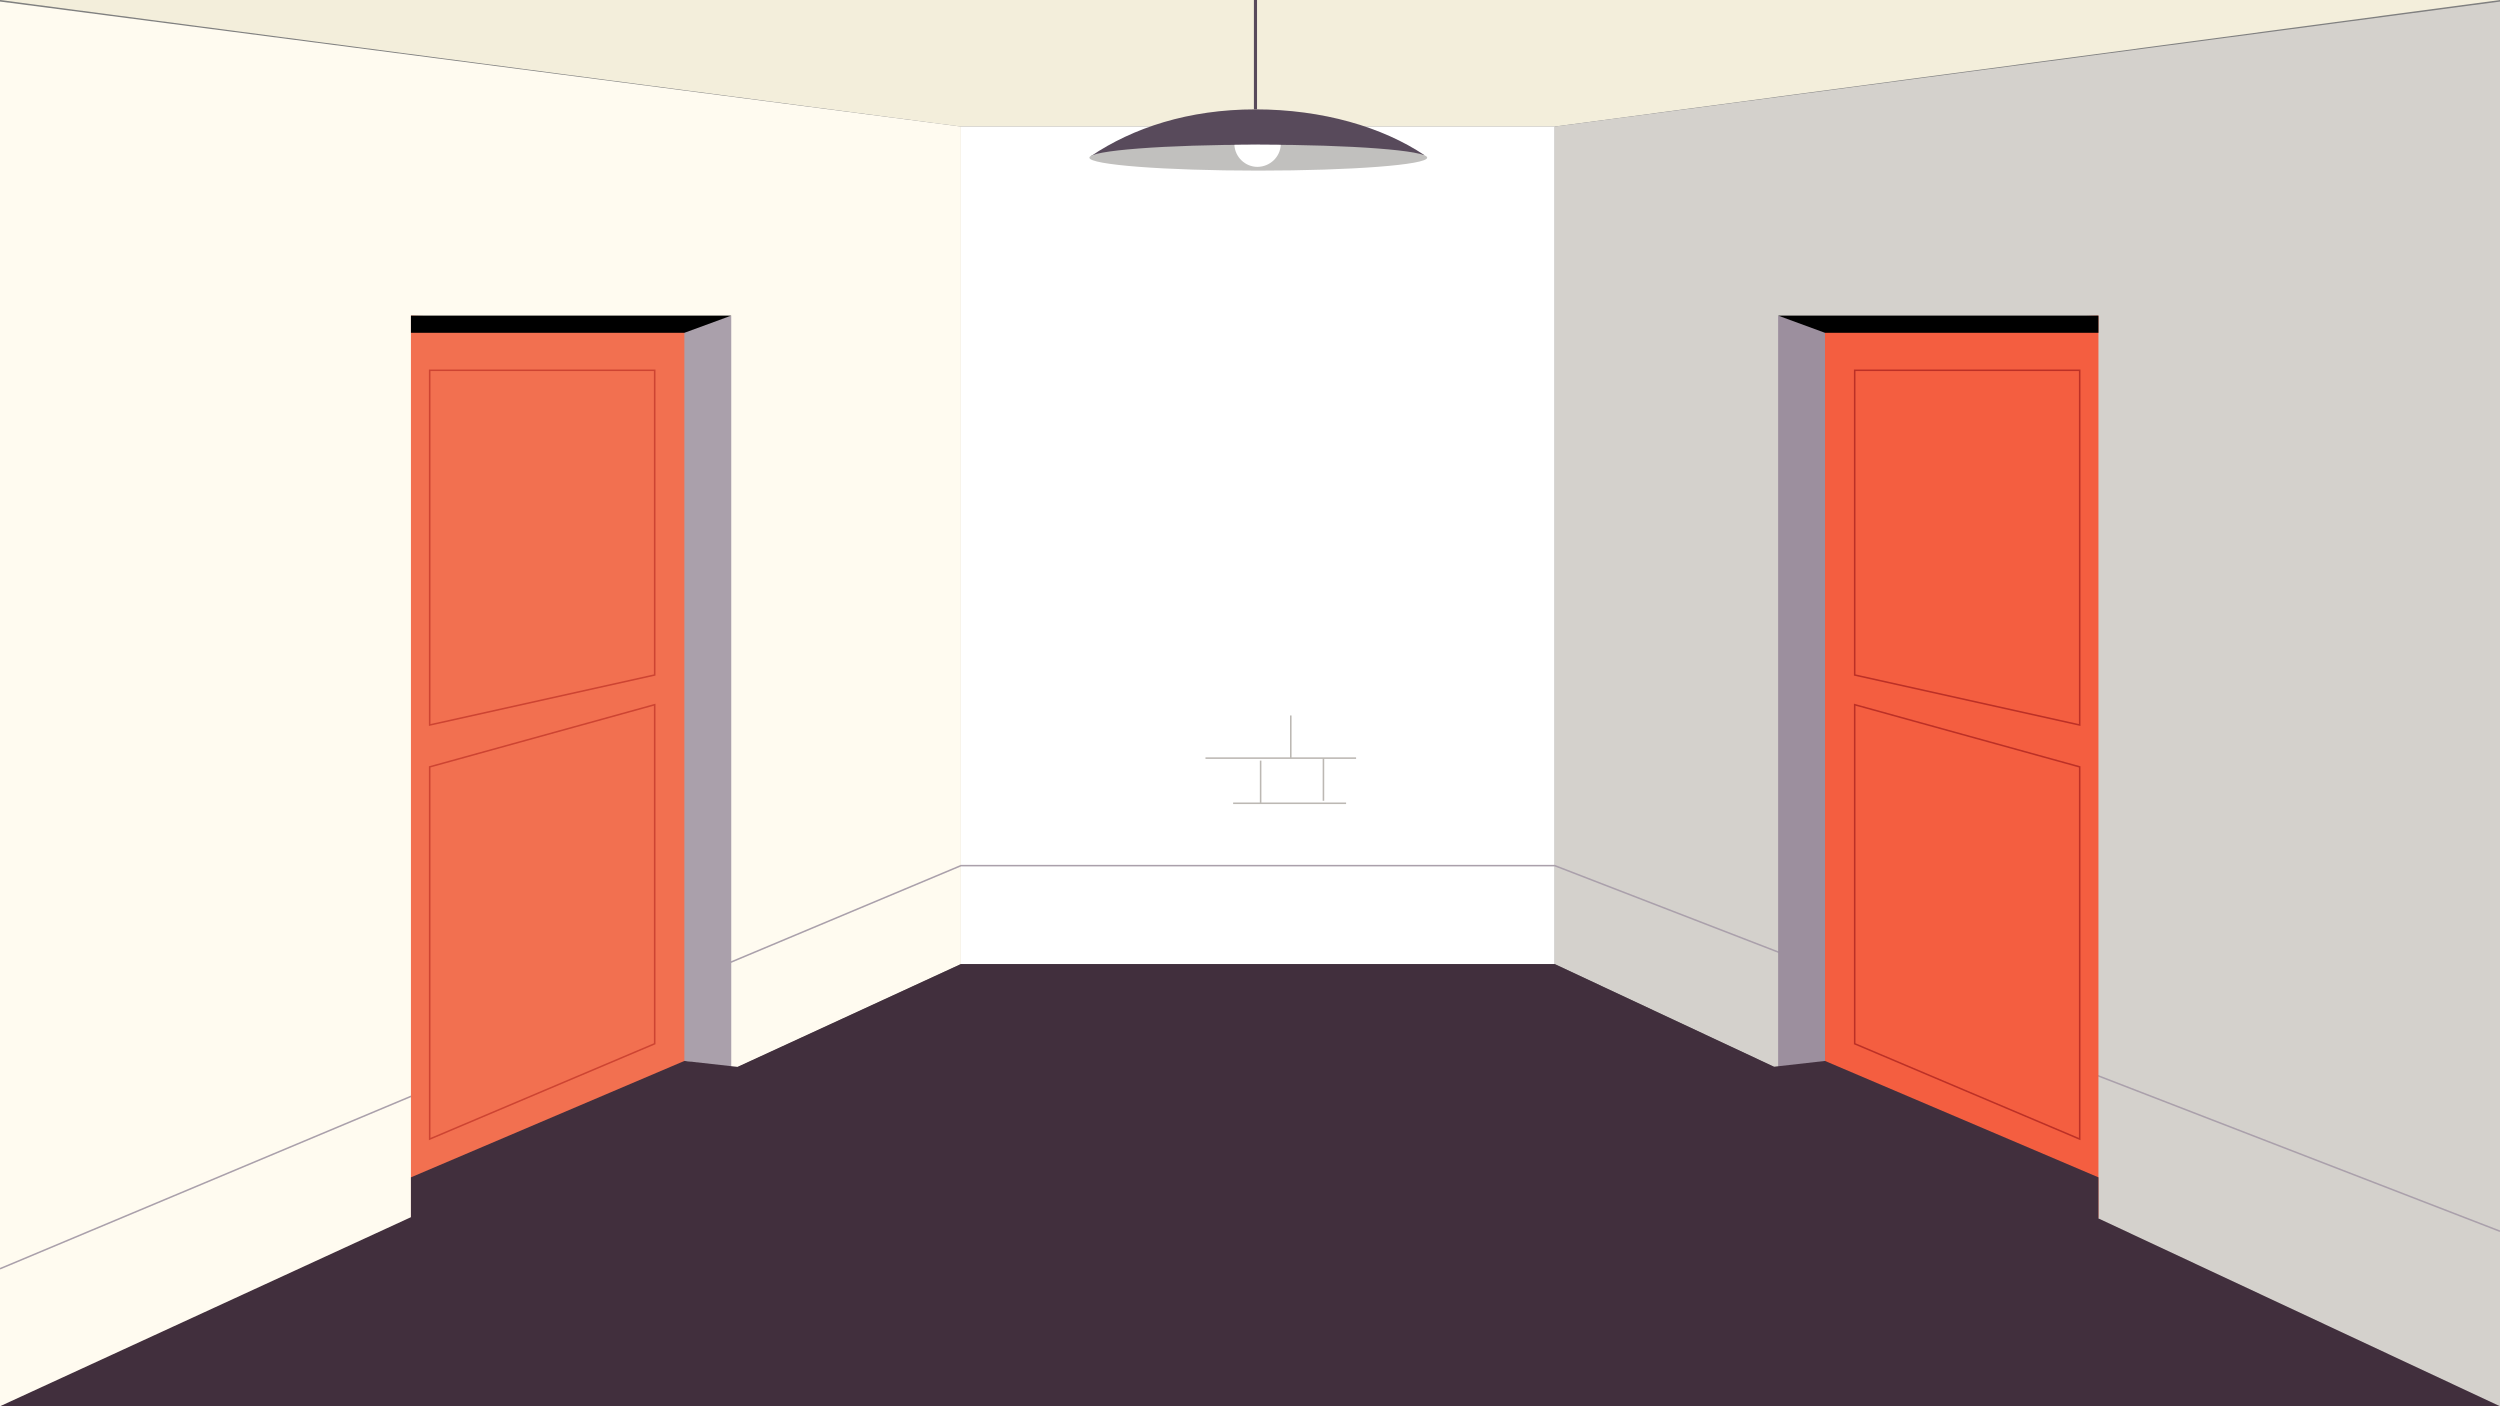<?xml version="1.0" encoding="utf-8"?>
<!-- Generator: Adobe Illustrator 22.1.0, SVG Export Plug-In . SVG Version: 6.00 Build 0)  -->
<svg version="1.1" xmlns="http://www.w3.org/2000/svg" xmlns:xlink="http://www.w3.org/1999/xlink" x="0px" y="0px" width="1600px"
	 height="900px" viewBox="0 0 1600 900" style="enable-background:new 0 0 1600 900;" xml:space="preserve">
<rect x="0" y="0" width="1600" height="900" fill="#808080" stroke="none"/>
<style type="text/css">
	.st0{fill:#F3EEDB;}
	.st1{fill:#FFFFFF;}
	.st2{fill:#D4D1CC;}
	.st3{fill:#FFFBF0;}
	.st4{fill:none;stroke:#AAA0AB;stroke-miterlimit:10;}
	.st5{fill:#F27050;}
	.st6{fill:#AAA0AB;}
	.st7{fill:none;stroke:#CD4432;stroke-miterlimit:10;}
	.st8{fill:#F45E40;}
	.st9{fill:#9C8F9E;}
	.st10{fill:none;stroke:#BC3026;stroke-miterlimit:10;}
	.st11{fill:#412F3D;}
	.st12{fill:none;stroke:#BCB8B3;stroke-miterlimit:10;}
	.st13{fill:#584A5B;}
	.st14{fill:#C1C0BE;}
	.st15{fill:none;stroke:#584A5B;stroke-width:2;stroke-miterlimit:10;}
</style>
<g id="Warstwa_1">
	<polygon class="st0" points="995,81 615,81 0,0 1600,0 	"/>
	<rect x="615" y="81" class="st1" width="380" height="536"/>
</g>
<g id="Warstwa_1_kopia">
	<polygon class="st2" points="1600,901 995,617 995,81 1600,1 	"/>
	<polygon class="st3" points="615,617 0,901 0,1 615,81 	"/>
	<polyline class="st4" points="0,812 615,554 995,554 1600,788 	"/>
	<g>
		<polyline class="st5" points="438,698.7 263,779.5 263,202 453,207.5 		"/>
		<polygon class="st6" points="438,211 468,202 468,683.7 438,679 		"/>
		<polygon points="468,202 263,202 263,213 438,213 		"/>
		<polygon class="st7" points="419,432 275,464 275,237 419,237 		"/>
		<polygon class="st7" points="419,668 275,729 275,490.8 419,451 		"/>
	</g>
	<g>
		<polyline class="st8" points="1168,698.7 1343,779.5 1343,202 1153,207.5 		"/>
		<polygon class="st9" points="1168,211 1138,202 1138,683.7 1168,698.7 		"/>
		<polygon points="1138,202 1343,202 1343,213 1168,213 		"/>
		<polygon class="st10" points="1187,432 1331,464 1331,237 1187,237 		"/>
		<polygon class="st10" points="1187,668 1331,729 1331,490.8 1187,451 		"/>
	</g>
	<polygon class="st11" points="1600,900 1343,779.8 1343,753.5 1168,679 1135.4,682.7 995,617 615,617 472,682.8 438,679 263,753.5 
		263,779 0,900 	"/>
</g>
<g id="Warstwa_5">
	<g>
		<g>
			<line class="st12" x1="789.2" y1="514.1" x2="861.5" y2="514.1"/>
			<line class="st12" x1="771.5" y1="485.2" x2="867.9" y2="485.2"/>
			<line class="st12" x1="826.1" y1="457.9" x2="826.1" y2="485.2"/>
			<line class="st12" x1="806.8" y1="486.8" x2="806.8" y2="514.1"/>
			<line class="st12" x1="847" y1="485.2" x2="847" y2="512.5"/>
		</g>
	</g>
</g>
<g id="Warstwa_4">
	<g>
		<g>
			<path class="st13" d="M911.8,99.4C884.9,81.3,846.3,70,803.5,70c-42.9,0-78.4,11.8-105.3,29.9L911.8,99.4z"/>
			<ellipse class="st14" cx="805.3" cy="100.9" rx="108.1" ry="8.3"/>
		</g>
		<path class="st1" d="M819.7,92.7c-4.7,0-9.5-0.1-14.4-0.1c-5.2,0-10.3,0-15.3,0.1c0.4,7.8,6.9,14.1,14.8,14.1
			C812.8,106.7,819.3,100.5,819.7,92.7z"/>
		<line class="st15" x1="803.5" y1="70" x2="803.5" y2="0"/>
	</g>
</g>
</svg>
